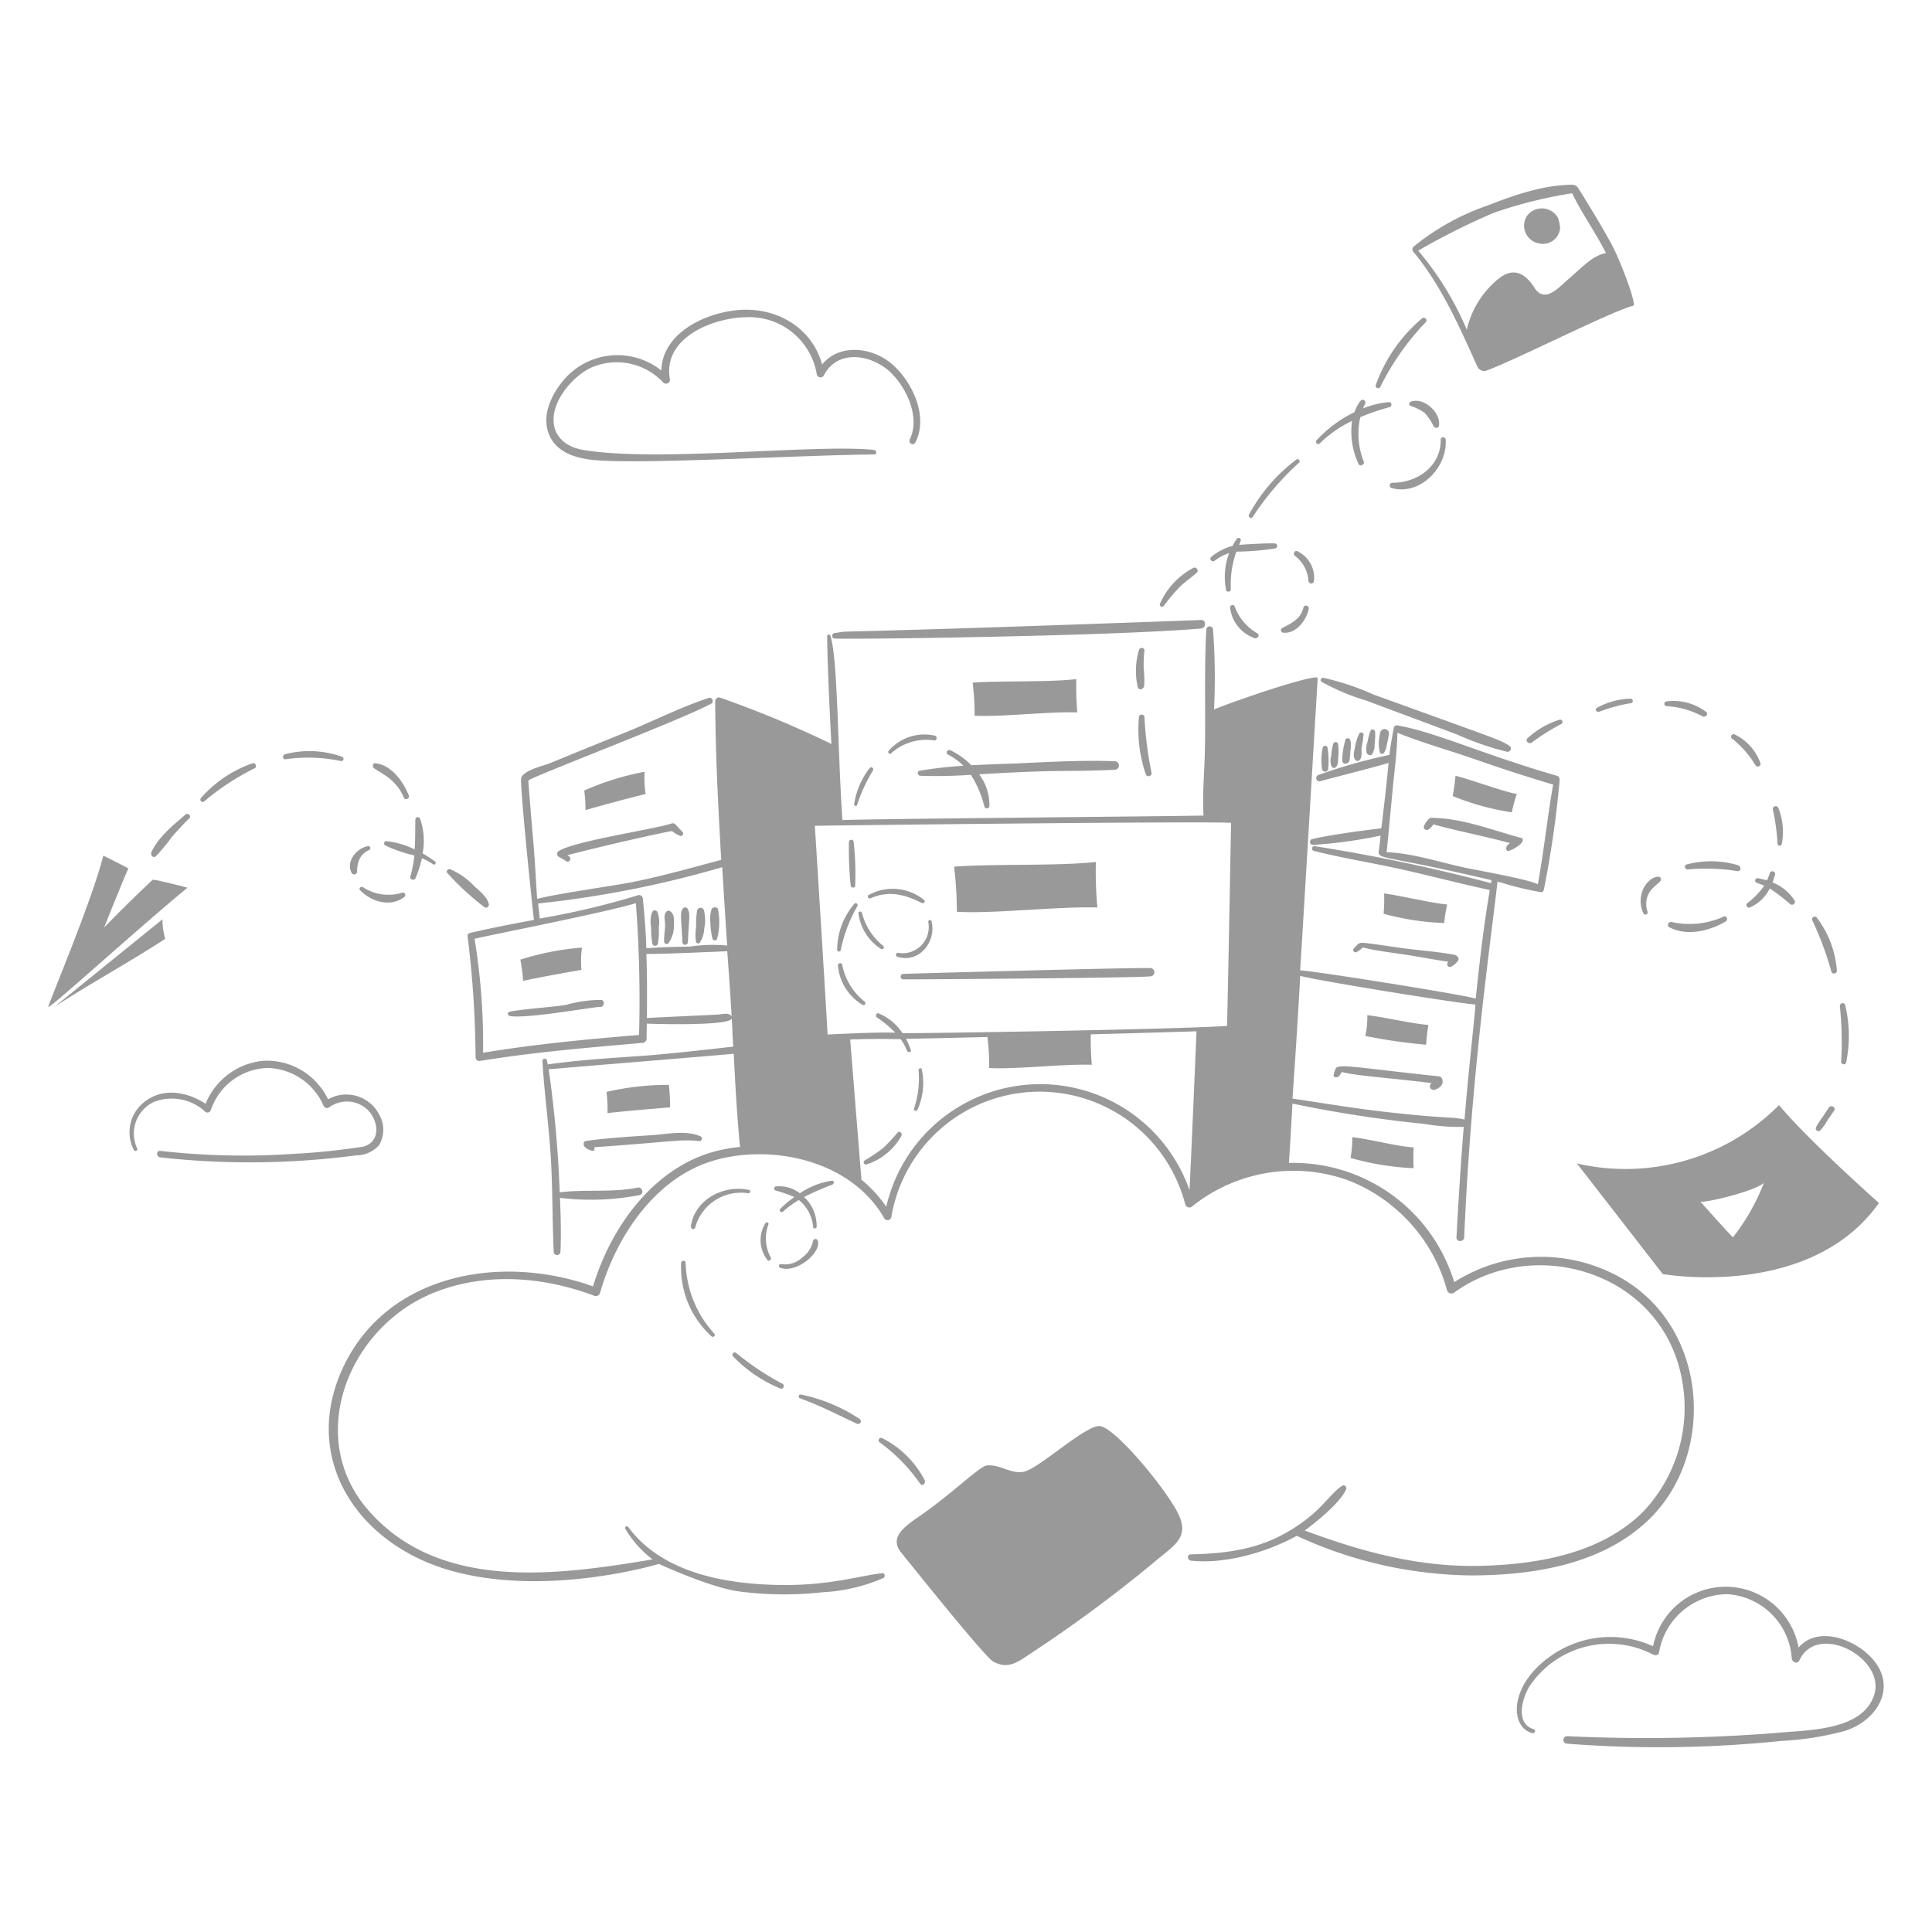 <svg viewBox="0 0 400 400" xmlns="http://www.w3.org/2000/svg"><g transform="matrix(2,0,0,2,0,0)"><path d="M150.67,80.308c1.763.44,4.667,1.555,6.352,1.892a12.51,12.51,0,0,0-.519,1.893,26.787,26.787,0,0,1-6.118-1.686S150.592,81.293,150.67,80.308Z" fill="#999999"></path><path d="M66.83,82.2c-1.763.415-4.589,1.193-6.222,1.659a14,14,0,0,0-.129-2.022,28.107,28.107,0,0,1,6.247-1.944A11.857,11.857,0,0,0,66.83,82.2Z" fill="#999999"></path><path d="M60.193,100.4c-1.788.311-4.381.778-6.04,1.141a18.525,18.525,0,0,0-.285-2.2,28.079,28.079,0,0,1,6.377-1.244A9.835,9.835,0,0,0,60.193,100.4Z" fill="#999999"></path><path d="M69.371,114.632c-1.815.155-4.77.389-6.482.6a16.166,16.166,0,0,0-.1-2.2,28.413,28.413,0,0,1,6.455-.726S69.371,113.465,69.371,114.632Z" fill="#999999"></path><path d="M143.282,92.492c1.788.233,4.822.985,6.533,1.141a13.437,13.437,0,0,0-.312,1.918,27.2,27.2,0,0,1-6.273-.959A17.173,17.173,0,0,0,143.282,92.492Z" fill="#999999"></path><path d="M100.688,70.664c2.929-.208,7.958-.026,10.732-.363a31.472,31.472,0,0,0,.1,3.448c-2.956-.1-7.933.492-10.629.337A27.2,27.2,0,0,0,100.688,70.664Z" fill="#999999"></path><path d="M98.769,89.718c4.018-.311,10.915-.052,14.674-.492a42.023,42.023,0,0,0,.155,4.718c-4.044-.13-10.837.674-14.544.441A39.5,39.5,0,0,0,98.769,89.718Z" fill="#999999"></path><path d="M102.191,107.14c2.93-.208,7.959-.027,10.733-.363a31.454,31.454,0,0,0,.1,3.447c-2.956-.1-7.933.493-10.629.337A22.838,22.838,0,0,0,102.191,107.14Z" fill="#999999"></path><path d="M141.545,105.091c1.814.208,4.614.882,6.325,1.012a16.022,16.022,0,0,0-.233,2.048,57.677,57.677,0,0,1-6.3-.908A9.283,9.283,0,0,0,141.545,105.091Z" fill="#999999"></path><path d="M139.989,117.717c1.815.207,4.641.959,6.352,1.063a19.761,19.761,0,0,0,0,2.151,28.147,28.147,0,0,1-6.533-1.063A12.348,12.348,0,0,0,139.989,117.717Z" fill="#999999"></path><path d="M5.622,104.236c3.733-2.437,7.752-4.615,11.485-7.051a6.682,6.682,0,0,1-.285-2.023Z" fill="#999999"></path><path d="M5,104.236c0-.337,4.381-10.577,5.7-15.658,0,0,1.634.8,2.593,1.322-.415.83-2.644,6.445-2.515,6.118,1.633-1.685,3.319-3.344,5.03-4.952.487,0,3.7.856,3.6.83C14.644,95.785,5,104.573,5,104.236Z" fill="#999999"></path><path d="M184.165,114.4a22.4,22.4,0,0,1-20.922,6.041l8.892,11.458c.1-.006,15.236,2.682,22.373-7.362C194.508,124.535,187.146,118,184.165,114.4Zm-4.77,13.688c-.389-.362-2.645-2.877-3.4-3.733,0,.321,5.715-1.023,6.61-1.918A22.23,22.23,0,0,1,179.4,128.086Z" fill="#999999"></path><path d="M166.873,25.373c-1.05-1.977-3.474-5.91-3.578-6.014a.812.812,0,0,0-.44-.233c-2.956-.026-6.17,1.088-8.867,2.151a24.865,24.865,0,0,0-7.647,4.252.363.363,0,0,0-.026.544c2.9,3.474,4.77,7.778,6.636,11.9a.773.773,0,0,0,.934.389c3.111-1.141,12.806-6.093,15.191-6.715C169.465,31.569,167.792,27.1,166.873,25.373Zm-12.236-3.344a46.6,46.6,0,0,1,8.114-2.022c.987,2.09,2.393,3.982,3.5,6.2-1.3.185-2.486,1.477-3.811,2.618-1.037.882-2.515,2.671-3.6.96-.933-1.478-2.151-2.178-3.707-.934a9.526,9.526,0,0,0-3.292,5.289,31.521,31.521,0,0,0-5.03-8.192A72.007,72.007,0,0,1,154.637,22.029Z" fill="#999999"></path><path d="M159.3,25.192a1.777,1.777,0,0,0,2.2-1.582,4.057,4.057,0,0,0-.234-1.088,1.919,1.919,0,0,0-3.189-.182A1.865,1.865,0,0,0,159.3,25.192Z" fill="#999999"></path><path d="M142.141,71.882a26.177,26.177,0,0,0-5.133-1.711c-.26-.026-.415.259-.182.415a22.213,22.213,0,0,0,4.641,1.944c1.555.6,7.855,2.93,9.41,3.526a30.561,30.561,0,0,0,5.108,1.763.342.342,0,0,0,.259-.622C155.049,76.48,155.549,76.747,142.141,71.882Z" fill="#999999"></path><path d="M155.933,87.7c-.078.156.026.415.233.389a3.371,3.371,0,0,0,1.27-.752c.311-.311.234-.544.026-.6-3.007-.8-6.17-2.074-9.333-2.074-.233,0-.674.648-.725.881a.3.3,0,0,0,.44.337,1.309,1.309,0,0,0,.519-.544c2.644.726,5.314,1.218,7.959,1.944A.863.863,0,0,0,155.933,87.7Z" fill="#999999"></path><path d="M142.867,75.9a4.365,4.365,0,0,0-.026,2,.256.256,0,0,0,.415.051,2.011,2.011,0,0,0,.311-.855c.078-.363.155-.726.207-1.063A.46.46,0,1,0,142.867,75.9Z" fill="#999999"></path><path d="M141.882,75.641a5.941,5.941,0,0,0-.311,1.141,2.148,2.148,0,0,0-.1,1.14c.078.208.389.363.57.156a1.782,1.782,0,0,0,.26-1.037,7.014,7.014,0,0,0,.051-1.27C142.322,75.537,141.988,75.383,141.882,75.641Z" fill="#999999"></path><path d="M141.156,76.056a.244.244,0,0,0-.441-.13,4.906,4.906,0,0,0-.44,1.4c-.078.415-.26.934,0,1.3a.3.3,0,0,0,.518,0c.233-.337.13-.8.155-1.192A13.55,13.55,0,0,0,141.156,76.056Z" fill="#999999"></path><path d="M139.289,76.548a7.681,7.681,0,0,0-.337,2.152c-.026.493.674.467.752,0,.052-.363.078-.726.1-1.089a2.219,2.219,0,0,0-.026-1.011A.276.276,0,0,0,139.289,76.548Z" fill="#999999"></path><path d="M138.019,76.989a5.146,5.146,0,0,0-.207,1.245,1.572,1.572,0,0,0,.051,1.14.272.272,0,0,0,.415.052c.285-.285.233-.726.259-1.089a4.509,4.509,0,0,0-.026-1.322A.257.257,0,0,0,138.019,76.989Z" fill="#999999"></path><path d="M136.93,77.378a6.51,6.51,0,0,0-.078,2.178.324.324,0,0,0,.648,0,8.786,8.786,0,0,0-.077-2.178A.261.261,0,0,0,136.93,77.378Z" fill="#999999"></path><path d="M149.84,99.958a.283.283,0,0,0,.337.13,1.809,1.809,0,0,0,.727-.6c.285-.311-.156-.622-.338-.648-1.685-.311-3.4-.441-5.081-.648-1.218-.156-3.6-.545-4.485-.6a1.025,1.025,0,0,0-.363.1,5.066,5.066,0,0,0-.518.518c-.156.234.156.467.337.338a3.545,3.545,0,0,0,.622-.467c1.555.389,3.163.544,4.744.8,1.374.207,2.748.492,4.122.674A.362.362,0,0,0,149.84,99.958Z" fill="#999999"></path><path d="M138.045,111.417a.416.416,0,0,0,.6-.052,3.179,3.179,0,0,0,.259-.389c1.569.386,3.438.457,9.307,1.141a.382.382,0,0,0,.285.7c.519-.155.986-.519.8-1.115a.422.422,0,0,0-.389-.285c-7.721-.807-10.253-1.321-10.6-.856A2.258,2.258,0,0,0,138.045,111.417Z" fill="#999999"></path><path d="M86.429,65.531a.285.285,0,0,0,0,.57c1.3.105,28.53-.231,37.9-1.037.544-.052.57-.907,0-.882C81.982,65.738,88.9,65.188,86.429,65.531Z" fill="#999999"></path><path d="M93.48,101.384c2.233.007,23.9-.149,25.614-.311a.428.428,0,0,0,0-.855c-1.3-.08-24.19.544-25.614.6A.285.285,0,0,0,93.48,101.384Z" fill="#999999"></path><path d="M115.413,79.685a.441.441,0,0,0,0-.881c-3.422-.13-6.922.078-10.344.233-1.478.052-3.007.1-4.511.182a7.823,7.823,0,0,0-2.178-1.556c-.285-.129-.544.285-.259.441a6.4,6.4,0,0,1,1.607,1.167,43.212,43.212,0,0,0-4.536.518c-.286.052-.208.493.077.519a50.716,50.716,0,0,0,5.237-.1,11.073,11.073,0,0,1,1.4,3.292.265.265,0,0,0,.518-.077,5.3,5.3,0,0,0-1.062-3.267C110.6,79.609,109.766,79.945,115.413,79.685Z" fill="#999999"></path><path d="M52.753,105.169c1.631.35,8.944-.985,9.385-.933.414.052.518-.674.1-.726a13.5,13.5,0,0,0-3.655.519c-1.918.285-3.915.362-5.833.7A.226.226,0,0,0,52.753,105.169Z" fill="#999999"></path><path d="M67.53,94.385a2.844,2.844,0,0,0-.13,1.581,9.771,9.771,0,0,0,.13,1.737.3.3,0,0,0,.57,0,7.8,7.8,0,0,0,.1-1.737,2.958,2.958,0,0,0-.156-1.581A.3.3,0,0,0,67.53,94.385Z" fill="#999999"></path><path d="M69.267,94.281a.234.234,0,0,0-.259.078c-.363.337-.156.907-.156,1.348,0,.6-.129,1.166-.1,1.763a.259.259,0,0,0,.441.181,3.1,3.1,0,0,0,.571-1.841C69.785,95.24,69.837,94.514,69.267,94.281Z" fill="#999999"></path><path d="M70.667,94.074c-.306.542-.129.986-.026,3.447a.285.285,0,0,0,.57,0c.105-2.5.274-2.878-.026-3.447A.313.313,0,0,0,70.667,94.074Z" fill="#999999"></path><path d="M72.171,94.229a7.205,7.205,0,0,0-.1,1.659,5.556,5.556,0,0,0-.026,1.608.241.241,0,0,0,.389.1,2.827,2.827,0,0,0,.466-1.451,4.24,4.24,0,0,0-.025-1.893A.365.365,0,0,0,72.171,94.229Z" fill="#999999"></path><path d="M73.674,94.1a3.255,3.255,0,0,0-.129,1.5,7.431,7.431,0,0,0,.207,1.556.253.253,0,0,0,.492,0,6.782,6.782,0,0,0,.078-3.06A.388.388,0,0,0,73.674,94.1Z" fill="#999999"></path><path d="M69.578,86.037a3.189,3.189,0,0,0,.83.492.244.244,0,0,0,.233-.414c-.233-.26-.493-.519-.726-.778a.384.384,0,0,0-.363-.1c-1.737.6-9.955,1.789-11.692,2.852a.354.354,0,0,0,0,.622,5.653,5.653,0,0,1,.752.441c.337.207.6-.285.285-.519a1.462,1.462,0,0,0-.181-.1C63.243,87.353,69.416,86,69.578,86.037Z" fill="#999999"></path><path d="M72.4,118.131c.259.031.363-.388.129-.492-1.451-.674-3.473-.233-5.029-.129-2.281.155-4.563.284-6.818.6-.363.052-.311.518-.078.674a1.369,1.369,0,0,0,.7.337c.233.078.259-.156.233-.363C69.736,118.192,70.478,117.9,72.4,118.131Z" fill="#999999"></path><path d="M158.577,76.86a23.14,23.14,0,0,1,3.059-1.919.242.242,0,0,0-.181-.441,8.7,8.7,0,0,0-3.319,1.919C157.825,76.678,158.27,77.1,158.577,76.86Z" fill="#999999"></path><path d="M165.577,73.671a16.325,16.325,0,0,1,3.266-.882c.285-.051.208-.466-.052-.466a7.716,7.716,0,0,0-3.448.933C165.032,73.386,165.267,73.8,165.577,73.671Z" fill="#999999"></path><path d="M172.524,73.1a8.987,8.987,0,0,1,3.734,1.062c.285.13.648-.233.363-.466a5.618,5.618,0,0,0-4.1-1.089A.247.247,0,0,0,172.524,73.1Z" fill="#999999"></path><path d="M181.728,79.219a.283.283,0,0,0,.518-.208,5.288,5.288,0,0,0-2.67-2.981.256.256,0,0,0-.259.441A10.2,10.2,0,0,1,181.728,79.219Z" fill="#999999"></path><path d="M184.009,87.385c.028.233.389.207.441,0a6.671,6.671,0,0,0-.363-3.759.3.3,0,0,0-.57.156A20.61,20.61,0,0,1,184.009,87.385Z" fill="#999999"></path><path d="M178.461,94.877a8.62,8.62,0,0,1-5.418.571c-.311-.078-.544.388-.233.544,1.814.959,4.174.389,5.859-.622C178.9,95.214,178.749,94.753,178.461,94.877Z" fill="#999999"></path><path d="M170.554,94.385a2.378,2.378,0,0,1,.13-1.893c.285-.57.778-.829,1.192-1.27a.278.278,0,0,0-.181-.467c-1.159,0-2.46,1.937-1.556,3.811C170.217,94.8,170.655,94.645,170.554,94.385Z" fill="#999999"></path><path d="M174.754,90a20.936,20.936,0,0,1,5.133.182c.363.026.363-.467.078-.6a9.824,9.824,0,0,0-5.341-.1C174.262,89.563,174.417,90.054,174.754,90Z" fill="#999999"></path><path d="M182.013,90.911a.254.254,0,1,0-.13.492,6.548,6.548,0,0,1,.752.285,8.3,8.3,0,0,1-1.763,1.815c-.207.182.026.545.26.441a4.146,4.146,0,0,0,2.074-1.97,19.688,19.688,0,0,1,2.1,1.607.3.3,0,0,0,.467-.363,4.785,4.785,0,0,0-2.282-1.867c.1-.259.182-.544.26-.8a.283.283,0,0,0-.544-.156,6.024,6.024,0,0,1-.286.726C182.635,91.066,182.325,90.986,182.013,90.911Z" fill="#999999"></path><path d="M189.583,100.581a.293.293,0,0,0,.57-.078,10.243,10.243,0,0,0-2.074-5.5.274.274,0,0,0-.467.285A32.464,32.464,0,0,1,189.583,100.581Z" fill="#999999"></path><path d="M190.594,109.913a.265.265,0,0,0,.518.078,13.486,13.486,0,0,0-.1-5.937c-.078-.363-.622-.207-.545.156A34.945,34.945,0,0,1,190.594,109.913Z" fill="#999999"></path><path d="M189.324,114.658c-.234.337-.441.674-.675,1.011A8.448,8.448,0,0,0,188,116.68a.281.281,0,0,0,.441.337,5.212,5.212,0,0,0,.7-.985c.233-.363.493-.7.726-1.063C190.1,114.658,189.557,114.32,189.324,114.658Z" fill="#999999"></path><path d="M50.161,93.918a.3.3,0,0,0,.44-.337c-.155-.726-.985-1.374-1.5-1.841a7.284,7.284,0,0,0-2.515-1.763c-.207-.051-.441.182-.285.389A27.9,27.9,0,0,0,50.161,93.918Z" fill="#999999"></path><path d="M40,87.074a.24.24,0,0,0-.129.441A14,14,0,0,0,42.9,88.552a12.962,12.962,0,0,1-.415,2.177c-.1.363.415.467.544.156a12.46,12.46,0,0,0,.648-2.048,6.374,6.374,0,0,1,1.167.648c.156.1.363-.156.207-.285a11.089,11.089,0,0,0-1.3-.856,6.976,6.976,0,0,0-.259-3.577.252.252,0,0,0-.493.077c-.026,1.063,0,2.074-.077,3.085A8.773,8.773,0,0,0,40,87.074Z" fill="#999999"></path><path d="M36.965,90.237a3.237,3.237,0,0,1,.233-1.271,1.982,1.982,0,0,1,.985-.959.217.217,0,0,0-.129-.415c-1.141.234-2.308,1.608-1.633,2.8A.3.3,0,0,0,36.965,90.237Z" fill="#999999"></path><path d="M41.631,92.414a4.847,4.847,0,0,1-4.018-.544c-.233-.182-.544.1-.311.311,1.141,1.167,3.111,1.763,4.511.7A.251.251,0,0,0,41.631,92.414Z" fill="#999999"></path><path d="M41.813,82.589c.13.285.622.078.518-.207-.544-1.426-1.814-3.215-3.473-3.371-.312-.026-.338.363-.13.519C39.514,80.111,41.018,80.639,41.813,82.589Z" fill="#999999"></path><path d="M29.55,78.6a16.32,16.32,0,0,1,5.73.182.23.23,0,0,0,.129-.441,10,10,0,0,0-5.91-.259C29.213,78.156,29.24,78.626,29.55,78.6Z" fill="#999999"></path><path d="M21.151,82.952a25.581,25.581,0,0,1,5.211-3.422c.285-.13.078-.622-.208-.519a12.73,12.73,0,0,0-5.34,3.578C20.607,82.848,20.891,83.159,21.151,82.952Z" fill="#999999"></path><path d="M16.148,88.629a21.25,21.25,0,0,0,1.659-2c.57-.674,1.166-1.3,1.789-1.918.259-.234-.13-.6-.389-.389-1.271,1.089-2.852,2.359-3.552,3.94C15.577,88.578,15.892,88.867,16.148,88.629Z" fill="#999999"></path><path d="M39.246,118.546a3.143,3.143,0,0,0,.078-3.033,3.839,3.839,0,0,0-5.366-1.711,7.031,7.031,0,0,0-6.689-3.992,7.172,7.172,0,0,0-5.988,4.459c-1.789-1.193-4.2-1.685-6.067-.389a3.977,3.977,0,0,0-1.348,5.185.192.192,0,0,0,.337-.182,3.608,3.608,0,0,1,1.711-4.8,5.083,5.083,0,0,1,5.315.986.365.365,0,0,0,.6-.156,6.383,6.383,0,0,1,5.859-4.356,6.483,6.483,0,0,1,5.833,3.967.379.379,0,0,0,.519.13,3.115,3.115,0,0,1,4.07.285c1.089,1.141,1.322,3.24-.493,3.759a71.633,71.633,0,0,1-7.285.752,76.125,76.125,0,0,1-13.74-.311c-.44-.052-.44.622,0,.673a83.933,83.933,0,0,0,20.247-.207A3.193,3.193,0,0,0,39.246,118.546Z" fill="#999999"></path><path d="M61.438,47.617c5,.484,21.3-.507,29.061-.571.285,0,.285-.414,0-.466-6.092-.648-22.347,1.3-30.1,0-2.178-.363-2.852-1.66-3.008-2.385-.544-2.36,1.66-5,3.6-6.041a6.576,6.576,0,0,1,7.674,1.452.405.405,0,0,0,.674-.389c-.726-4.252,4.407-6.3,7.829-6.377A7.09,7.09,0,0,1,84.562,38.8a.4.4,0,0,0,.7.1c1.452-2.878,5.108-2.178,7.026-.259,1.607,1.607,2.981,4.588,1.892,6.844-.181.389.363.7.571.337,1.426-2.748-.363-6.429-2.515-8.218-2.074-1.711-5.392-2.022-7.129.129-1.063-3.862-4.8-6.014-8.789-5.625-3.5.337-7.751,2.437-7.855,6.248a7.3,7.3,0,0,0-10.344,1.27c-1.166,1.478-2.048,3.552-1.27,5.392C57.627,46.839,59.6,47.438,61.438,47.617Z" fill="#999999"></path><path d="M193.809,171.692c-1.839-2.05-5.652-3.422-7.622-1.141a7.668,7.668,0,0,0-15.062-.13,10.652,10.652,0,0,0-10.915,1.245c-4.077,3.077-3.843,7.208-1.555,7.751a.214.214,0,0,0,.1-.415c-1.945-.6-1.167-3.266-.389-4.485a9.9,9.9,0,0,1,12.806-3.214c.208.1.545.026.571-.233a7.223,7.223,0,0,1,7.051-6.041,7.128,7.128,0,0,1,6.689,6.663c.026.362.6.622.777.207,1.867-4.044,8.892-.285,7.778,3.474-1.141,3.837-6.974,3.707-10.137,4.018a172.58,172.58,0,0,1-21.672.337.389.389,0,0,0,0,.778,123.369,123.369,0,0,0,22.165-.285,31.111,31.111,0,0,0,6.585-1.037C194.327,178.121,196.456,174.644,193.809,171.692Z" fill="#999999"></path><path d="M125.757,58.038a4.8,4.8,0,0,1,1.477-.777,7.053,7.053,0,0,0-.311,3.811c.052.285.519.207.493-.078a10.183,10.183,0,0,1,.57-3.889,27.365,27.365,0,0,0,4.044-.337.265.265,0,0,0-.078-.518c-1.244-.026-3.681.155-3.681.155l.156-.389a.227.227,0,0,0-.389-.233,4.224,4.224,0,0,0-.441.726,5.614,5.614,0,0,0-2.2,1.14C125.109,57.883,125.475,58.251,125.757,58.038Z" fill="#999999"></path><path d="M129.671,53.528a28.9,28.9,0,0,1,4.8-5.626c.182-.156-.052-.467-.259-.337a17.474,17.474,0,0,0-4.926,5.729A.228.228,0,0,0,129.671,53.528Z" fill="#999999"></path><path d="M136.619,45.906a12.335,12.335,0,0,1,3.344-2.333,8,8,0,0,0,.674,4.459c.13.311.648.077.545-.234a7.8,7.8,0,0,1-.363-4.614,23.129,23.129,0,0,1,3.033-1.037c.285-.078.233-.545-.078-.519a9.375,9.375,0,0,0-2.67.648,3.524,3.524,0,0,1,.208-.466.285.285,0,0,0-.493-.286,3.994,3.994,0,0,0-.6,1.141,13.06,13.06,0,0,0-3.914,2.9A.23.23,0,1,0,136.619,45.906Z" fill="#999999"></path><path d="M144.137,49.976a.278.278,0,0,0-.078.544c2.956.83,5.781-2.152,5.6-5-.026-.337-.544-.337-.519,0C149.192,48.265,146.678,50,144.137,49.976Z" fill="#999999"></path><path d="M142.893,40.047a26.881,26.881,0,0,1,4.692-6.689c.259-.259-.13-.622-.389-.389a16.094,16.094,0,0,0-4.77,6.87C142.3,40.125,142.738,40.332,142.893,40.047Z" fill="#999999"></path><path d="M146.056,41.576a.241.241,0,0,0-.052.441,5.209,5.209,0,0,1,1.477.726,5.752,5.752,0,0,1,.934,1.4c.129.207.518.207.544-.078C149.192,42.743,147.4,41.084,146.056,41.576Z" fill="#999999"></path><path d="M127.805,62.757c-.1-.234-.493-.1-.467.129a3.825,3.825,0,0,0,2.567,3.189c.259.052.544-.285.285-.493A5.311,5.311,0,0,1,127.805,62.757Z" fill="#999999"></path><path d="M134.934,62.886c-.269,1.171-1.219,1.634-2.2,2.126-.259.13-.1.467.13.493,1.348.1,2.359-1.3,2.618-2.463C135.556,62.679,135.017,62.525,134.934,62.886Z" fill="#999999"></path><path d="M134.026,57.52a3.56,3.56,0,0,1,1.426,2.618.286.286,0,0,0,.571,0,3.051,3.051,0,0,0-1.737-3.085C134.026,56.95,133.824,57.333,134.026,57.52Z" fill="#999999"></path><path d="M120.468,62.731a20.594,20.594,0,0,1,1.555-1.867c.571-.6,1.271-1.037,1.867-1.581.259-.234-.078-.648-.363-.493a7.719,7.719,0,0,0-3.448,3.707C119.975,62.731,120.316,62.915,120.468,62.731Z" fill="#999999"></path><path d="M117.9,67.293a7.688,7.688,0,0,0-.129,3.811c.1.415.622.26.674-.1a10.9,10.9,0,0,0-.052-1.841,14.139,14.139,0,0,1,.078-1.815C118.524,67.034,117.981,66.957,117.9,67.293Z" fill="#999999"></path><path d="M119.2,79.971a38.495,38.495,0,0,1-.726-5.73.286.286,0,0,0-.571,0,14.17,14.17,0,0,0,.7,5.885A.308.308,0,0,0,119.2,79.971Z" fill="#999999"></path><path d="M79.248,126.609a3.315,3.315,0,0,0,.207,3.837c.156.181.415-.052.337-.26a4.18,4.18,0,0,1-.233-3.473C79.585,126.557,79.326,126.453,79.248,126.609Z" fill="#999999"></path><path d="M84.174,128.424a2.792,2.792,0,0,1-1.141,1.762,2.557,2.557,0,0,1-2.152.674c-.259-.077-.337.312-.1.389,1.7.6,4.323-1.624,3.863-2.851A.259.259,0,0,0,84.174,128.424Z" fill="#999999"></path><path d="M77.537,123.187c-2.569-.584-5.626.959-6.015,3.759-.026.285.363.415.441.129a4.905,4.905,0,0,1,5.47-3.551C77.666,123.55,77.77,123.24,77.537,123.187Z" fill="#999999"></path><path d="M70.511,130.731a9.646,9.646,0,0,0,3.137,7.6.2.2,0,0,0,.285-.286,11.286,11.286,0,0,1-2.955-7.31A.234.234,0,0,0,70.511,130.731Z" fill="#999999"></path><path d="M86.118,122.227a7.907,7.907,0,0,0-3.318,1.3,3.449,3.449,0,0,0-2.515-.7c-.207.052-.182.337,0,.415a14.233,14.233,0,0,1,1.944.674,10.98,10.98,0,0,0-1.452,1.218c-.207.182.1.467.286.285a10.127,10.127,0,0,1,1.633-1.192A3.973,3.973,0,0,1,84.174,127a.182.182,0,0,0,.363,0,4.052,4.052,0,0,0-1.3-3.085,27,27,0,0,1,2.9-1.27C86.377,122.565,86.377,122.2,86.118,122.227Z" fill="#999999"></path><path d="M92.91,117.25a18.428,18.428,0,0,1-1.477,1.582,19.371,19.371,0,0,1-1.919,1.3.229.229,0,0,0,.182.414,6.363,6.363,0,0,0,3.629-2.981C93.429,117.3,93.121,117.02,92.91,117.25Z" fill="#999999"></path><path d="M95.088,110.769a9.887,9.887,0,0,1-.467,3.992c-.078.234.285.337.363.1a6.718,6.718,0,0,0,.441-4.148C95.4,110.51,95.088,110.561,95.088,110.769Z" fill="#999999"></path><path d="M87.181,99.855a.228.228,0,0,0-.441.051,5.265,5.265,0,0,0,2.567,4.123.2.2,0,0,0,.207-.338A6.4,6.4,0,0,1,87.181,99.855Z" fill="#999999"></path><path d="M86.662,98.325a.186.186,0,0,0,.363.052,15.408,15.408,0,0,1,1.737-4.589c.1-.181-.155-.414-.311-.233A7.371,7.371,0,0,0,86.662,98.325Z" fill="#999999"></path><path d="M90.136,92.985c1.867-.83,3.552-.389,5.289.492.207.1.415-.155.233-.311a5.138,5.138,0,0,0-5.729-.518C89.7,92.751,89.9,93.088,90.136,92.985Z" fill="#999999"></path><path d="M92.962,98.636c-.26-.022-.285.363-.052.415,2.256.7,4.044-1.581,3.526-3.681-.052-.234-.389-.13-.337.1A2.707,2.707,0,0,1,92.962,98.636Z" fill="#999999"></path><path d="M91.225,98.247a.2.2,0,0,0,.233-.311,6.31,6.31,0,0,1-2.229-3.448c-.052-.181-.389-.155-.363.052A5.138,5.138,0,0,0,91.225,98.247Z" fill="#999999"></path><path d="M88.529,91.663a30.431,30.431,0,0,0-.156-4.485.246.246,0,0,0-.492,0,37.177,37.177,0,0,0,.181,4.485C88.114,91.948,88.526,91.974,88.529,91.663Z" fill="#999999"></path><path d="M90.033,79.5a8.051,8.051,0,0,0-1.608,3.733.16.16,0,0,0,.311.078,16.279,16.279,0,0,1,1.634-3.552A.214.214,0,0,0,90.033,79.5Z" fill="#999999"></path><path d="M96.721,76.652c.286.022.311-.415.078-.492A4.9,4.9,0,0,0,92,77.715c-.156.182.078.441.259.259A5.411,5.411,0,0,1,96.721,76.652Z" fill="#999999"></path><path d="M93.351,160.8c-1.322-1.555.078-2.644,1.789-3.81,3.448-2.386,6.273-5.212,7.025-5.289,1.374-.13,2.489.933,3.837.648,1.581-.337,6.377-4.848,7.855-4.719s6.2,5.7,7.881,8.634-.233,3.681-2.281,5.47a143.59,143.59,0,0,1-12.651,9.358c-1.374.908-2.411,1.789-3.993.908C101.906,171.51,93.792,161.322,93.351,160.8Z" fill="#999999"></path><path d="M166.588,131.664a16.747,16.747,0,0,0-16.048,1.063,17.406,17.406,0,0,0-17.11-12.34c.13-2.048.259-4.1.363-6.144a130.066,130.066,0,0,0,13.611,2.1,22.1,22.1,0,0,0,4.122.311c-.312,3.811-.545,7.622-.752,11.432-.026.519.778.519.8,0,.684-16.337,2.657-29.924,3.448-36.812.182.051.337.077.519.129a30.63,30.63,0,0,0,4.018.959c.182,0,.259-.207.259-.259a105.246,105.246,0,0,0,1.634-11.329c0-.441-.234-.441-.286-.466-7.708-2.234-12.587-4.531-16.487-5.211a.333.333,0,0,0-.363.155c-.026.026-.389,1.97-.493,2.9a54.876,54.876,0,0,0-7.337,2.074.337.337,0,0,0,.182.648c2.359-.648,4.744-1.219,7.077-1.893-.146,1.613-.533,5.049-.752,6.767-.026,0-4.9.57-7.155,1.114a.305.305,0,0,0,.078.6,48.891,48.891,0,0,0,7-.96c-.052.519-.1,1.037-.182,1.556-.139.972.415.394,11.666,3.059-.026.1-.026.207-.052.311a180.31,180.31,0,0,0-18.276-3.837c-.286-.026-.338.415-.078.493,3.007.752,6.092,1.244,9.125,1.918s6.041,1.478,9.074,2.126c.113,0-.453,1.843-1.426,11.252-.813-.332-16.607-2.861-18.173-2.93.493-7.933,1.685-28.18,1.815-30.254.025-.519-7.493,1.944-10.733,3.241a67.5,67.5,0,0,0-.1-8.244.35.35,0,0,0-.7,0c-.233,4.251-.052,8.555-.155,12.806-.052,2.126-.26,4.3-.13,6.43-5.807.1-34.272.337-37.383.466-.518-7.578-.466-16.693-1.245-19.08a.172.172,0,0,0-.337.052c.026,3.37.415,10.784.441,11.147a109.231,109.231,0,0,0-11.536-4.8.394.394,0,0,0-.493.363c.026,5.5.311,10.966.622,16.436-3.111.83-6.2,1.711-9.359,2.333-1.555.311-8.114,1.245-9.695,1.711-.13-1.84-.208-3.681-.363-5.5-.182-2.125-.571-6.714-.545-6.766.915-.61,15.554-6.153,18.9-7.933a.327.327,0,0,0-.259-.6c-2.9.959-5.7,2.385-8.5,3.526-2.619,1.063-5.263,2.125-7.881,3.214-.726.285-2.722.726-3.007,1.53-.156.441.959,11.588,1.322,14.7-2.2.415-4.408.83-6.585,1.348-.052,0-.337.078-.285.337a106.22,106.22,0,0,1,.829,12.548.386.386,0,0,0,.467.363c5.574-.908,11.2-1.374,16.825-1.867a.446.446,0,0,0,.415-.415c0-.518,0-1.062.026-1.581.026.026,8.4.285,8.762-.493a.275.275,0,0,0-.026-.311c-.311-.363-.933-.155-1.374-.129-.881.051-7.336.337-7.362.362.026-2.255.026-4.407-.052-6.636,1.555.026,8.373-.285,8.373-.285.617,8.433.495,8.345.623,9.877-.052,0-6.43.752-9.463.959-5.215.362-6.41.445-9.747.882,0,0-.052-.286-.078-.415-.052-.26-.493-.208-.467.052.182,3.292.648,6.559.856,9.851s.155,6.611.311,9.9a.35.35,0,1,0,.7,0c.077-1.84.026-3.707-.052-5.574a26.619,26.619,0,0,0,8.244-.285c.492-.1.285-.881-.208-.777-2.67.544-5.392.155-8.062.492A122.068,122.068,0,0,0,56.8,110.691c3.552-.311,15.166-1.244,19.158-1.607.156,3.214.337,6.455.649,9.644a17.106,17.106,0,0,0-2.308.389c-6.559,1.607-11.044,7.855-12.91,14.051-9.463-3.4-21.414-1.374-25.951,8.555-4.3,9.468,1.751,18.377,11.615,20.973,9.9,2.618,21.154-.8,21.154-.8s5.315,2.463,8.322,2.852a35.839,35.839,0,0,0,8.659.078,17.926,17.926,0,0,0,6.273-1.478c.208-.13.13-.519-.129-.493-2.717.294-6.43,1.658-13.326,1.089-4.77-.389-9.98-1.815-12.962-5.859-.129-.181-.441-.026-.311.182a11.056,11.056,0,0,0,2.826,3.162c-9.826,1.634-22.01,3.371-29.4-5.055-6.688-7.621-2.048-18.977,6.689-22.528,5.34-2.178,11.407-1.711,16.721.311a.452.452,0,0,0,.545-.311c1.685-5.885,5.781-12.055,11.977-13.766,6.118-1.685,14.129.181,17.447,6.04a.4.4,0,0,0,.726-.1A15.571,15.571,0,0,1,122.7,124.69a.439.439,0,0,0,.727.182,16.77,16.77,0,0,1,16.1-2.7,17.011,17.011,0,0,1,10.267,11.381.474.474,0,0,0,.7.285c8.253-6.032,21.46-2.233,23.591,8.814a15.64,15.64,0,0,1-3.941,13.792c-4.355,4.381-10.94,5.5-16.851,5.652-6.429.155-12.288-1.452-18.225-3.656,1.162-.859,3.663-2.859,4.278-4.251.1-.234-.13-.545-.389-.389-1.463.946-2.152,2.755-5.7,4.8-3.111,1.815-6.455,2.229-9.981,2.307-.415,0-.389.6,0,.648,3.474.389,7.8-.829,10.966-2.566a43.967,43.967,0,0,0,18.147,4.1c6.248-.026,13.144-1.089,17.94-5.445C177.943,150.786,177.042,136.467,166.588,131.664ZM151.552,89.8c-2.594-.563-5.341-1.478-8.011-1.581.026-.052.415-4.33.622-6.43.181-1.97.467-3.94.493-5.937,2.618,1.063,5.366,1.815,8.036,2.748s5.367,1.815,8.089,2.619c-.6,3.422-.96,6.9-1.582,10.318C158.188,91.014,153,90.111,151.552,89.8ZM134.6,101.021c1.683.49,17.362,3.008,18.121,2.956.095,0-.614,5.847-1.115,11.925-1.437-.351-1.39-.019-8.451-.83-3.137-.363-6.248-.881-9.359-1.348C134.193,108.074,134.39,104.747,134.6,101.021ZM66.156,107.14c-5.392.44-10.811.959-16.151,1.84a66.679,66.679,0,0,0-.881-11.8c2.125-.492,13.428-2.7,16.7-3.681A132.948,132.948,0,0,1,66.156,107.14Zm5.289-9.152c-1.5.03-3.008.052-4.537.182-.052-1.711-.182-3.423-.363-5.134a.381.381,0,0,0-.493-.362,81.069,81.069,0,0,1-10.188,2.411c-.026-.519-.1-1.012-.156-1.556A107.839,107.839,0,0,0,74.763,89.77c.1,1.711.441,7.1.518,8.114A16,16,0,0,0,71.445,97.988Zm51.693,25.225a16.36,16.36,0,0,0-31.394,1.711,13.188,13.188,0,0,0-2.567-2.8c-.389-4.848-.778-9.67-1.167-14.518,1.763-.052,3.474-.077,5.237-.026a5.827,5.827,0,0,1,.648,1.193c.1.233.493.155.389-.1a10.89,10.89,0,0,0-.492-1.14c.7.025,24.369-.571,30.072-.778C123.631,112.169,123.4,117.846,123.138,123.213Zm3.889-17.007c-6.818.415-32.924.778-33.6.752a5.412,5.412,0,0,0-2.463-2.048c-.259-.1-.389.285-.182.415a11.347,11.347,0,0,1,1.893,1.581c-2.1-.078-6.741.182-7,.182-.363-6.326-1.27-20.792-1.322-21.6.441-.026,39.794-.492,43.087-.311C127.312,92.181,127.183,99.207,127.027,106.206Z" fill="#999999"></path><path d="M76.215,140.064a.239.239,0,0,0-.337.337,14.205,14.205,0,0,0,4.925,3.344c.286.1.467-.337.208-.492A28.735,28.735,0,0,1,76.215,140.064Z" fill="#999999"></path><path d="M82.929,144.367a.2.2,0,0,0-.1.389c2.022.726,3.914,1.711,5.859,2.618a.284.284,0,0,0,.285-.492A17.138,17.138,0,0,0,82.929,144.367Z" fill="#999999"></path><path d="M91.329,148.878a.256.256,0,0,0-.259.441,17.891,17.891,0,0,1,4.2,4.3c.234.285.571-.077.467-.363A10.034,10.034,0,0,0,91.329,148.878Z" fill="#999999"></path></g></svg>